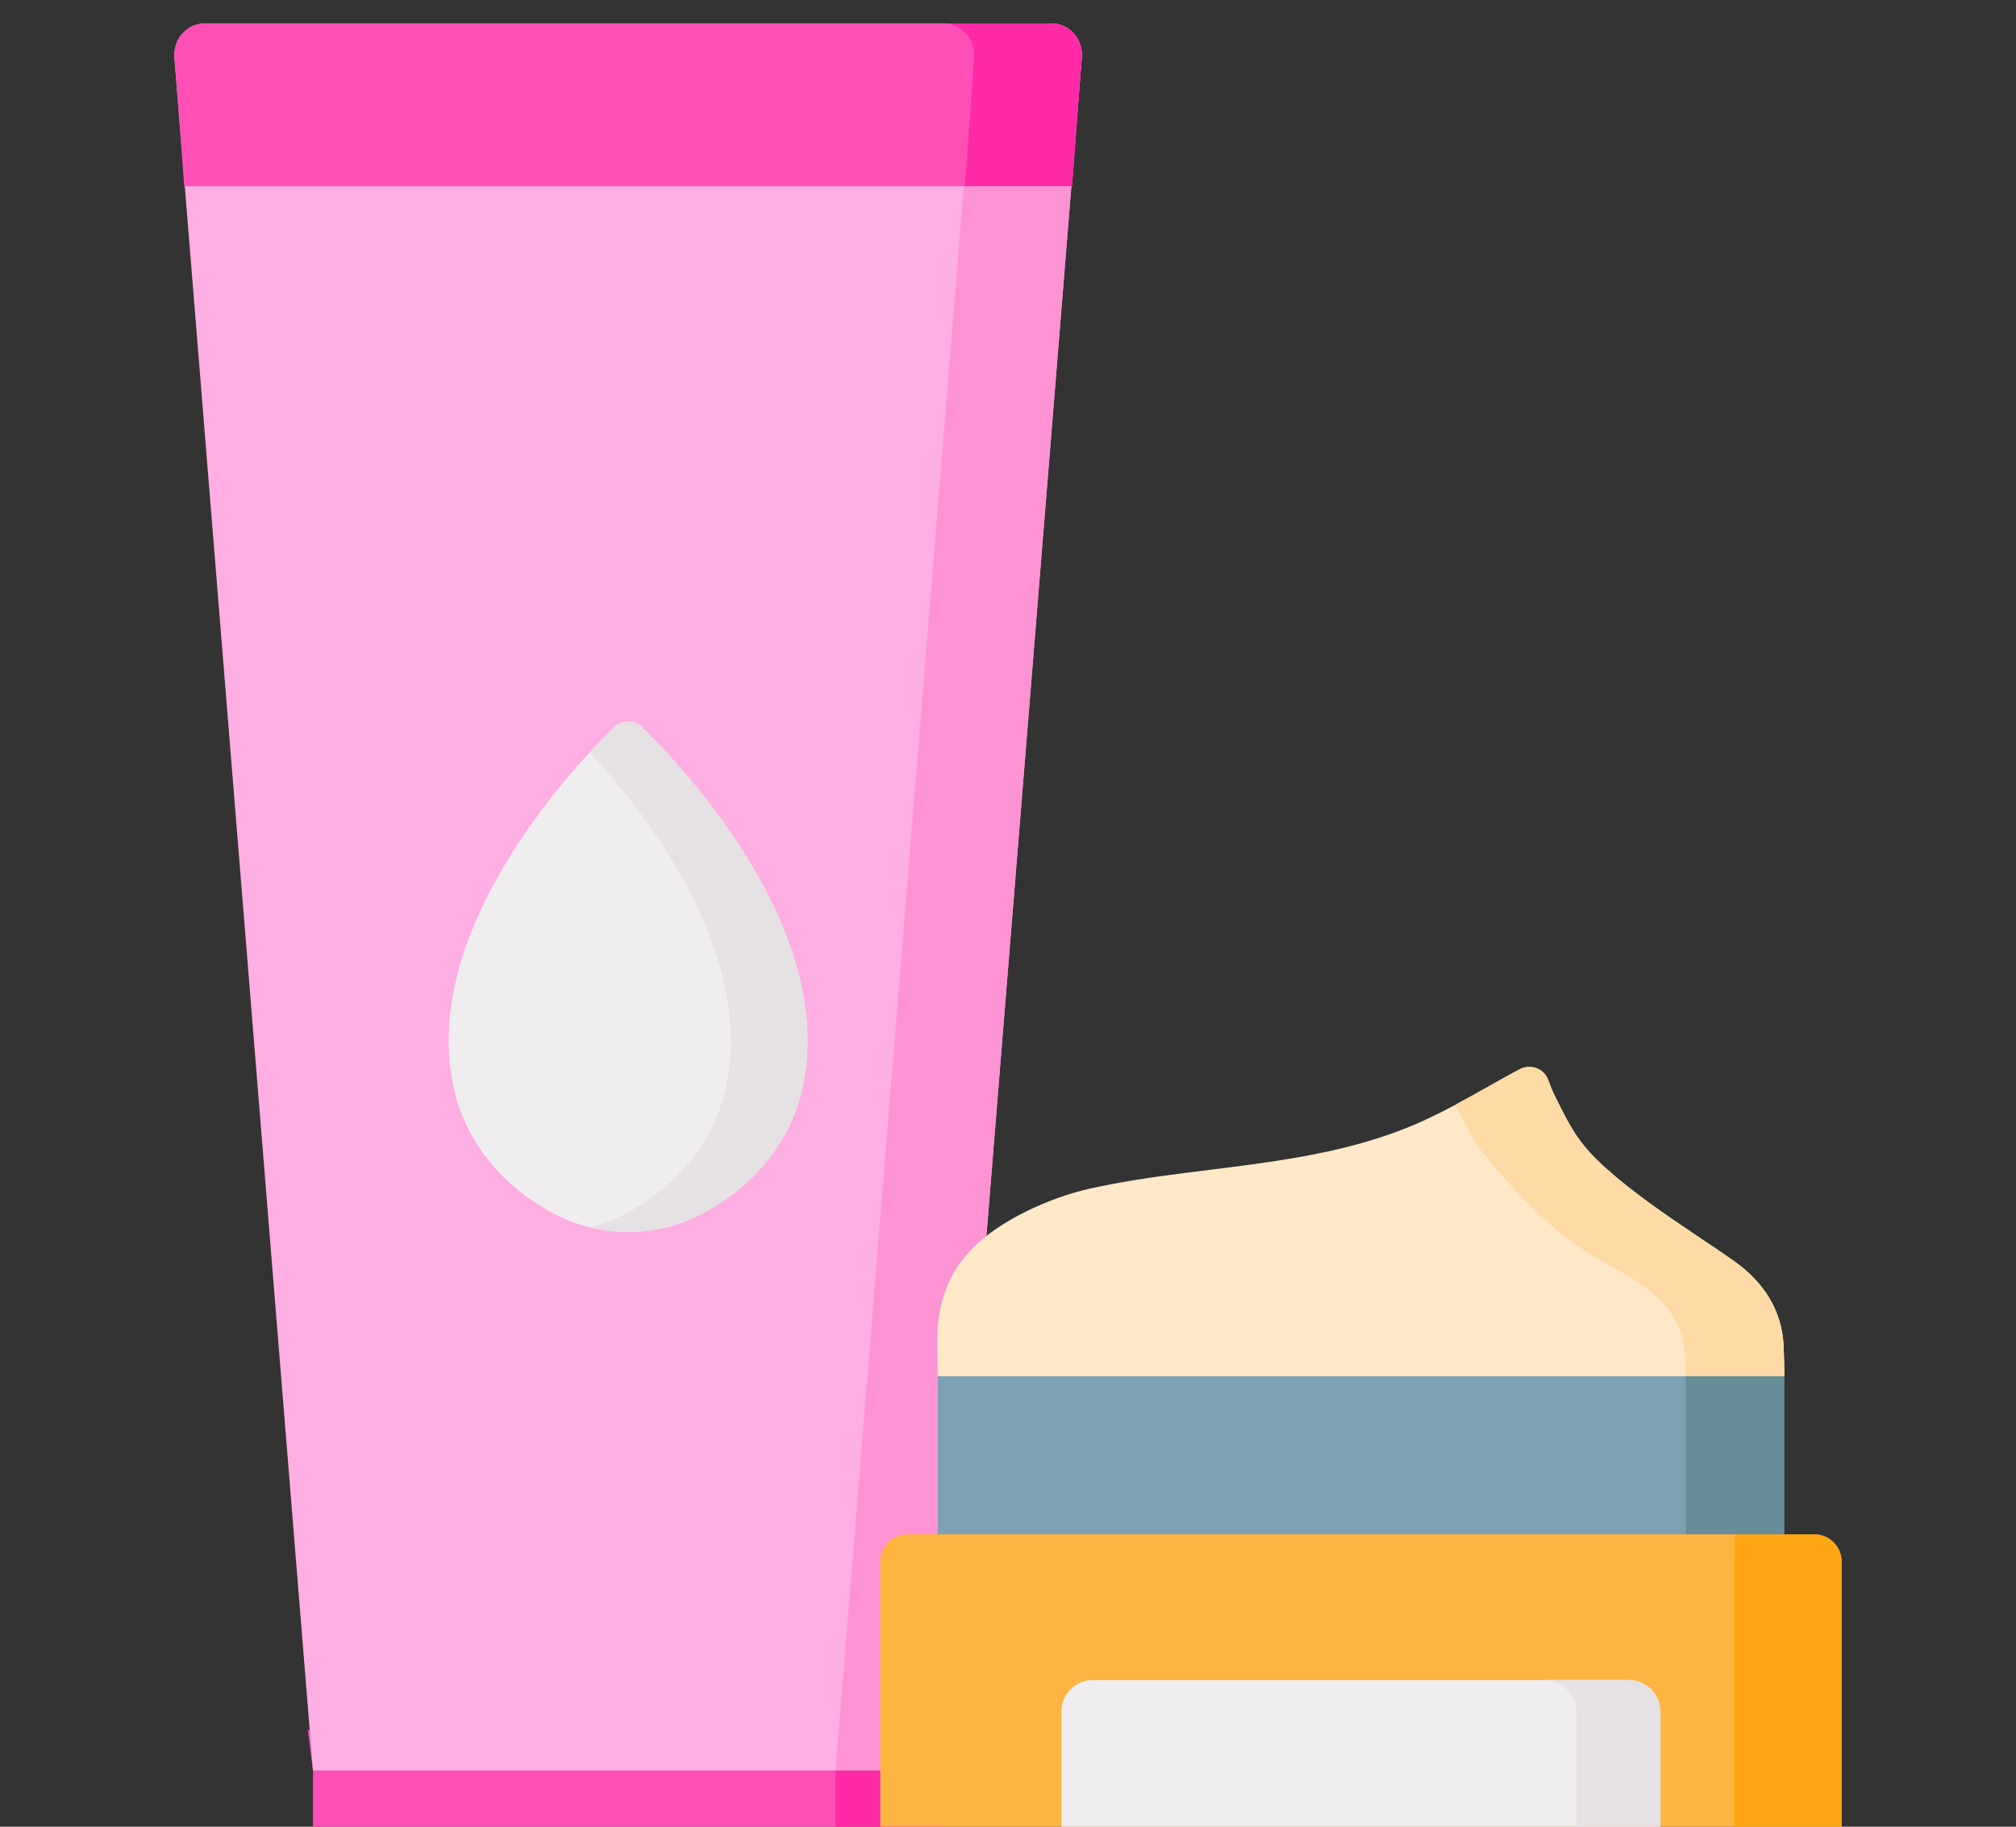 <svg width="32" height="29" viewBox="0 0 32 29" fill="none" xmlns="http://www.w3.org/2000/svg">
<rect x="0" y="0" width="32" height="29" fill="#333333" stroke="none"/>
<g id="cosmetics (1) 1" clip-path="url(#clip0_1_2178)">
<g id="Group">
<path id="Vector" d="M15.054 27.466H4.886L4.968 28.107L4.968 28.107V31.598C4.968 32.026 5.315 32.372 5.742 32.372H14.197C14.625 32.372 14.971 32.026 14.971 31.598V28.107L15.054 27.466Z" fill="#FE4FB7"/>
<g id="Group_2">
<path id="Vector_2" d="M14.971 28.107V31.618C14.971 32.035 14.634 32.372 14.217 32.372H12.508C12.925 32.372 13.262 32.035 13.262 31.618V28.107H14.971Z" fill="#FE2AA8"/>
<path id="Vector_3" d="M9.97 0.372H3.252C2.97 0.372 2.747 0.622 2.768 0.916L4.968 28.107H9.97H14.971L17.171 0.916C17.192 0.622 16.97 0.372 16.687 0.372L9.97 0.372Z" fill="#FEAEE1"/>
<path id="Vector_4" d="M17.171 0.916L14.971 28.107H13.262L15.463 0.916C15.483 0.622 15.261 0.372 14.979 0.372H16.687C16.969 0.372 17.192 0.622 17.171 0.916Z" fill="#FE93D3"/>
<path id="Vector_5" d="M10.193 11.543C10.072 11.425 9.867 11.425 9.746 11.543C8.994 12.285 6.629 14.854 7.214 17.323C7.404 18.125 7.969 18.849 8.833 19.288L8.843 19.293C9.545 19.648 10.395 19.648 11.097 19.293L11.106 19.288C11.971 18.849 12.536 18.125 12.726 17.323C13.311 14.854 10.946 12.285 10.193 11.543Z" fill="#EFEDEF"/>
<path id="Vector_6" d="M12.726 17.323C12.536 18.125 11.971 18.849 11.106 19.288L11.097 19.293C10.56 19.564 9.938 19.628 9.361 19.485C9.539 19.44 9.713 19.376 9.879 19.293L9.889 19.288C10.753 18.849 11.318 18.125 11.508 17.323C12.013 15.19 10.317 12.982 9.361 11.943C9.512 11.779 9.644 11.645 9.747 11.544C9.867 11.424 10.072 11.424 10.193 11.544C10.945 12.285 13.311 14.854 12.726 17.323Z" fill="#E5E1E5"/>
<path id="Vector_7" d="M17.171 0.894L17.017 2.956H2.924L2.769 0.894C2.748 0.612 2.971 0.372 3.253 0.372H16.688C16.97 0.372 17.192 0.612 17.171 0.894Z" fill="#FE4FB7"/>
<path id="Vector_8" d="M17.172 0.85V0.857C17.172 0.869 17.172 0.881 17.171 0.894L17.016 2.957H15.316L15.463 0.916C15.483 0.622 15.261 0.372 14.979 0.372H16.688C16.704 0.372 16.721 0.373 16.737 0.375C16.974 0.4 17.159 0.603 17.172 0.85Z" fill="#FE2AA8"/>
<g id="Group_3">
<path id="Vector_9" d="M28.32 24.923H14.885V21.85L14.945 21.544L28.262 21.532L28.32 21.85V24.923Z" fill="#7CA1B1"/>
<path id="Vector_10" d="M26.759 21.85H28.32V24.358H26.759V21.85Z" fill="#678D98"/>
<path id="Vector_11" d="M27.815 32.372H15.39C14.607 32.372 13.972 31.737 13.972 30.954V24.792C13.972 24.552 14.166 24.358 14.405 24.358H28.799C29.039 24.358 29.233 24.552 29.233 24.792V30.954C29.233 31.737 28.598 32.372 27.815 32.372Z" fill="#FDB441"/>
<path id="Vector_12" d="M27.539 24.358H28.786C29.033 24.358 29.233 24.558 29.233 24.806V30.909C29.233 31.717 28.578 32.372 27.77 32.372H26.064C26.872 32.372 27.527 31.717 27.527 30.909V24.806L27.539 24.358Z" fill="#FEA613"/>
<path id="Vector_13" d="M14.885 21.85C14.881 21.673 14.878 21.497 14.877 21.32C14.871 20.76 15.011 20.269 15.402 19.852C15.844 19.38 16.665 19.012 17.291 18.872C18.268 18.653 19.27 18.582 20.258 18.43C20.998 18.317 21.738 18.155 22.43 17.864C23.014 17.618 23.556 17.277 24.12 16.976C24.293 16.884 24.511 16.963 24.576 17.148C24.606 17.233 24.64 17.317 24.68 17.398C24.82 17.679 24.957 17.968 25.161 18.21C25.27 18.34 25.392 18.459 25.52 18.572C26.056 19.047 26.664 19.433 27.257 19.836C27.344 19.895 27.431 19.954 27.517 20.015C27.985 20.344 28.289 20.795 28.312 21.379C28.313 21.411 28.329 21.85 28.32 21.85C28.319 21.85 14.892 21.85 14.885 21.85Z" fill="#FEE8C7"/>
<path id="Vector_14" d="M28.319 21.85C28.319 21.85 27.713 21.85 26.757 21.85C26.755 21.722 26.749 21.563 26.747 21.544C26.717 20.771 26.131 20.399 25.513 20.072C24.732 19.657 24.169 19.054 23.597 18.375C23.387 18.126 23.247 17.828 23.103 17.538C23.444 17.356 23.778 17.159 24.12 16.976C24.293 16.884 24.51 16.963 24.575 17.148C24.606 17.233 24.639 17.317 24.679 17.397C24.819 17.679 24.956 17.968 25.161 18.21C25.27 18.34 25.392 18.459 25.519 18.572C26.056 19.047 26.664 19.433 27.257 19.836C27.344 19.895 27.43 19.954 27.517 20.015C27.985 20.344 28.289 20.795 28.312 21.379C28.313 21.411 28.329 21.85 28.319 21.85Z" fill="#FEDBA6"/>
<path id="Vector_15" d="M25.86 30.058H17.345C17.071 30.058 16.848 29.835 16.848 29.561V27.169C16.848 26.895 17.071 26.672 17.345 26.672H25.86C26.134 26.672 26.356 26.895 26.356 27.169V29.561C26.356 29.835 26.134 30.058 25.86 30.058Z" fill="#EFEDEF"/>
<path id="Vector_16" d="M26.356 27.184V29.545C26.356 29.828 26.127 30.058 25.844 30.058H24.512C24.794 30.058 25.024 29.828 25.024 29.545V27.184C25.024 26.902 24.794 26.672 24.512 26.672H25.844C26.127 26.672 26.356 26.902 26.356 27.184Z" fill="#E5E1E5"/>
</g>
</g>
</g>
</g>
<defs>
<clipPath id="clip0_1_2178">
<rect width="32" height="32" fill="white" transform="translate(0 0.372)"/>
</clipPath>
</defs>
</svg>
